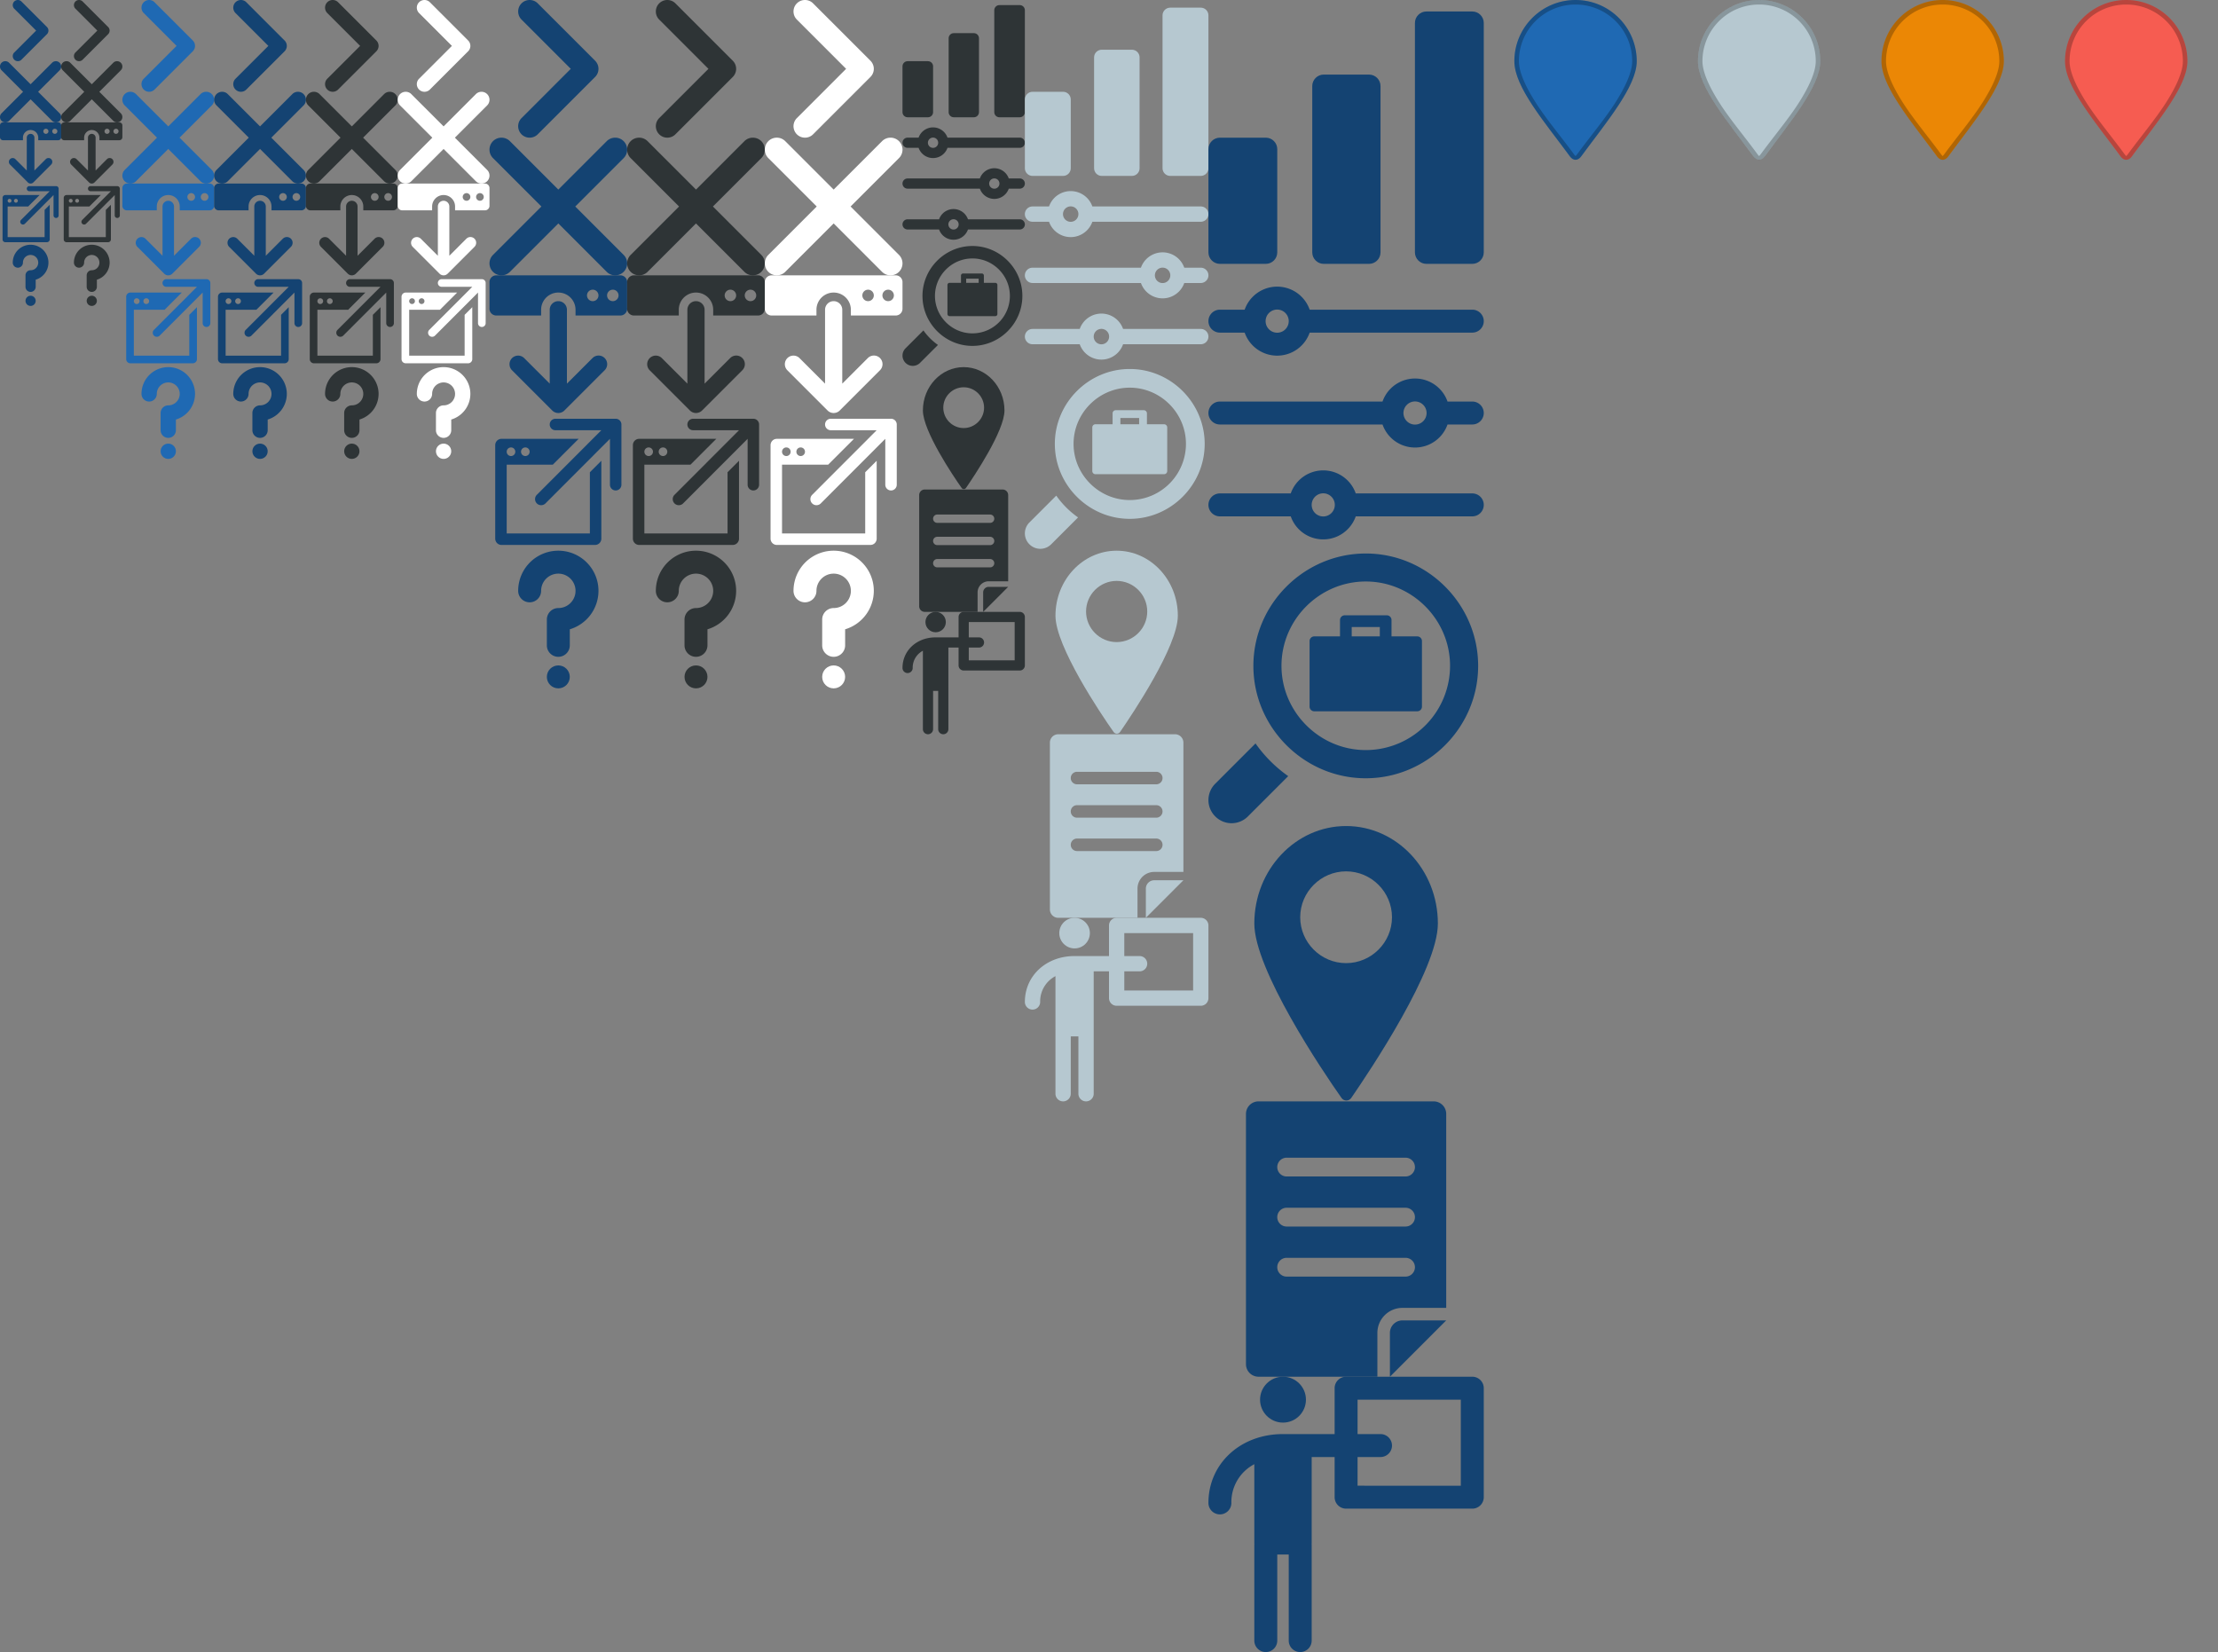 <svg xmlns="http://www.w3.org/2000/svg" xmlns:xlink="http://www.w3.org/1999/xlink" viewBox="0 0 290 216" width="290" height="216">
  <rect x="0" y="0" width="290" height="216" fill="#808080" stroke="none"/>
  <style>
    .dark-blue { fill: #144372; }
    .dark-grey { fill: #2e3436; }
    .blue { fill: #1f69b3; }
    .white { fill: white; }
    .grey { fill: #b6c8d0; }
    .orange { fill: #eb8705; }
    .red { fill: #f65c51; }
  </style>
  <symbol id="common--arrow-right" viewBox="0 0 28 48">
    <path d="M4 48a4 4 0 01-2.828-6.829L18.343 24 1.172 6.828a4 4 0 015.657-5.657l20 20a4 4 0 010 5.657l-20 20A3.989 3.989 0 014 48z"/>
  </symbol>
  <symbol id="common--close" viewBox="0 0 46 46">
    <path d="M28.657 23L44.83 6.828a4 4 0 0 0-5.657-5.657L23 17.343 6.83 1.17a4 4 0 0 0-5.657 5.657L17.342 23 1.173 39.17a4 4 0 0 0 5.657 5.657L23 28.657l16.172 16.171a4 4 0 0 0 5.657-5.657z"/>
  </symbol>
  <symbol id="common--download" viewBox="0 0 48 48">
    <path d="M7.879 33.121l14 14a2.999 2.999 0 0 0 4.242 0l14-14a3 3 0 1 0-4.242-4.242L27 37.758V12a3 3 0 0 0-6 0v25.758l-8.879-8.88a3 3 0 1 0-4.242 4.243z"/>
    <path d="M45.799 0H2.2A2.373 2.373 0 0 0 0 2.514v8.972A2.373 2.373 0 0 0 2.201 14H18v-2a6 6 0 0 1 12 0v2h15.799A2.373 2.373 0 0 0 48 11.486V2.514A2.373 2.373 0 0 0 45.799 0zM36 9a2 2 0 1 1 2-2 2 2 0 0 1-2 2zm7 0a2 2 0 1 1 2-2 2 2 0 0 1-2 2z"/>
  </symbol>
  <symbol id="common--external-link" viewBox="0 0 48 48">
    <path d="M35,20.65V42H6V18H22.09l9-9H4.2A2.2,2.2,0,0,0,2,11.2V43.8A2.2,2.2,0,0,0,4.2,46H36.8A2.2,2.2,0,0,0,39,43.8V16.65ZM12.5,12A1.5,1.5,0,1,1,11,13.5,1.5,1.5,0,0,1,12.5,12Zm-5,0A1.5,1.5,0,1,1,6,13.5,1.5,1.5,0,0,1,7.5,12Z"/>
    <path d="M44,2H23a2,2,0,0,0,0,4H39L16.51,28.52a2.1,2.1,0,0,0,3,3L42,9V25a2,2,0,0,0,4,0V4A2,2,0,0,0,44,2Z"/>
  </symbol>
  <symbol id="common--help" viewBox="0 0 28 48">
    <circle cx="14" cy="44" r="4"/>
    <path d="M28 14a14 14 0 0 0-28 0 4 4 0 0 0 8 0 6 6 0 1 1 6 6 4 4 0 0 0-4 4v9a4 4 0 0 0 8 0v-5.59A14.02 14.02 0 0 0 28 14z"/>
  </symbol>
  <symbol id="group-common" viewBox="0 0 48 240">
    <use xlink:href="#common--arrow-right" width="48" height="48"/>
    <use xlink:href="#common--close" width="48" height="48" y="48"/>
    <use xlink:href="#common--download" width="48" height="48" y="96"/>
    <use xlink:href="#common--external-link" width="48" height="48" y="144"/>
    <use xlink:href="#common--help" width="48" height="48" y="192"/>
  </symbol>
  <symbol id="group-common--8" viewBox="0 0 16 40">
    <use xlink:href="#group-common" width="8" height="40" class="dark-blue"/>
    <use xlink:href="#group-common" width="8" height="40" x="8" class="dark-grey"/>
  </symbol>
  <symbol id="group-common--12" viewBox="0 0 48 60">
    <use xlink:href="#group-common" width="12" height="60" class="blue"/>
    <use xlink:href="#group-common" width="12" height="60" x="12" class="dark-blue"/>
    <use xlink:href="#group-common" width="12" height="60" x="24" class="dark-grey"/>
    <use xlink:href="#group-common" width="12" height="60" x="36" class="white"/>
  </symbol>
  <symbol id="group-common--18" viewBox="0 0 54 90">
    <use xlink:href="#group-common" width="18" height="90" class="dark-blue"/>
    <use xlink:href="#group-common" width="18" height="90" x="18" class="dark-grey"/>
    <use xlink:href="#group-common" width="18" height="90" x="36" class="white"/>
  </symbol>
  <symbol id="content--infographic" viewBox="0 0 48 48">
    <path d="M10 24H2c-1.1 0-2 .9-2 2v18c0 1.1.9 2 2 2h8c1.1 0 2-.9 2-2V26c0-1.1-.9-2-2-2zM28 13h-7.9c-1.1 0-2 .9-2 2v29c0 1.1.9 2 2 2H28c1.1 0 2-.9 2-2V15c0-1.1-.9-2-2-2zM46 2h-8c-1.1 0-2 .9-2 2v40c0 1.1.9 2 2 2h8c1.1 0 2-.9 2-2V4c0-1.1-.9-2-2-2z"/>
  </symbol>
  <symbol id="content--interactive" viewBox="0 0 48 44.064">
    <path d="M2 8.017h4.317a6.007 6.007 0 0011.334 0H46a2 2 0 000-4H17.651a6.006 6.006 0 00-11.334 0H2a2 2 0 000 4zM11.984 4a2.016 2.016 0 11-2.016 2.017A2.018 2.018 0 0111.984 4zM46 36.049H25.683a6.006 6.006 0 00-11.334 0H2a2 2 0 000 4h12.349a6.007 6.007 0 0011.334 0H46a2 2 0 000-4zm-25.984 4.015a2.016 2.016 0 112.016-2.015 2.018 2.018 0 01-2.016 2.015zM46 20.032h-4.317a6.007 6.007 0 00-11.334 0H2a2 2 0 000 4h28.349a6.006 6.006 0 0011.334 0H46a2 2 0 000-4zm-9.984 4.017a2.016 2.016 0 112.016-2.017 2.018 2.018 0 01-2.016 2.017z"/>
  </symbol>
  <symbol id="content--job" viewBox="0 0 49 48">
    <path d="M8.38 33.8L1.2 40.98a4.116 4.116 0 0 0-1.199 2.904c0 2.258 1.857 4.115 4.115 4.115A4.116 4.116 0 0 0 7.02 46.8l7.18-7.18a24.01 24.01 0 0 1-5.82-5.82zM28 0C17.028 0 8 9.028 8 20s9.028 20 20 20 20-9.028 20-20v-.006C48 9.026 38.974 0 28.006 0H28zm11 30.18a15.008 15.008 0 0 1-11 4.802c-8.222 0-14.99-6.76-15-14.982v-.018c0-8.229 6.771-15 15-15s15 6.771 15 15c0 3.781-1.43 7.425-4 10.198z"/>
    <path d="M37.167 14.75h-4.584v-2.917A.839.839 0 0 0 31.75 11h-7.5a.839.839 0 0 0-.833.833v2.917h-4.584a.84.84 0 0 0-.833.833V27.25a.839.839 0 0 0 .833.833h18.334A.839.839 0 0 0 38 27.25V15.583a.84.84 0 0 0-.833-.833zM25.5 13.083h5v1.667h-5v-1.667z"/>
  </symbol>
  <symbol id="content--map" viewBox="0 0 48 48">
    <path d="M24 0C15.2 0 8 7.6 8 17c0 8 11.8 25.6 15.2 30.4.4.6 1.3.6 1.7 0C28.2 42.6 40 25 40 17c0-9.4-7.2-17-16-17zm0 23.9c-4.4 0-8-3.6-8-8s3.6-8 8-8 8 3.6 8 8-3.6 8-8 8z"/>
  </symbol>
  <symbol id="content--report" viewBox="0 0 32 44">
    <path d="M30 0H2a2.006 2.006 0 0 0-2 2v40a2.006 2.006 0 0 0 2 2h19v-7a3.999 3.999 0 0 1 4-4h7V2a2.006 2.006 0 0 0-2-2zm-4.5 28h-19a1.5 1.5 0 0 1 0-3h19a1.5 1.5 0 0 1 0 3zm0-8h-19a1.5 1.5 0 0 1 0-3h19a1.5 1.5 0 0 1 0 3zm0-8h-19a1.5 1.5 0 0 1 0-3h19a1.5 1.5 0 0 1 0 3z"/>
    <path d="M23 37v7l9-9h-7a2.006 2.006 0 0 0-2 2z"/>
  </symbol>
  <symbol id="content--training" viewBox="0 0 48 48">
    <circle cx="13" cy="4" r="4"/>
    <path d="M46 0H24a2 2 0 0 0-2 2v8h-9.024C5.578 10 0 15.16 0 22a2 2 0 0 0 4 0 7.453 7.453 0 0 1 4-6.75V29.1c0 .03.007.057.009.086-.002.03-.009.057-.009.087V46a2 2 0 0 0 4 0V31h2v15a2 2 0 0 0 4 0V29.273c0-.03-.007-.057-.009-.087.002-.029.009-.056.009-.086V14h4v7a2 2 0 0 0 2 2h22a2 2 0 0 0 2-2V2a2 2 0 0 0-2-2zM30 10h-4V4h18v15H26v-5h4a2 2 0 0 0 0-4z"/>
  </symbol>
  <symbol id="group-content" viewBox="0 0 48 288">
    <use xlink:href="#content--infographic" width="48" height="48"/>
    <use xlink:href="#content--interactive" width="48" height="48" y="48"/>
    <use xlink:href="#content--job" width="48" height="48" y="96"/>
    <use xlink:href="#content--map" width="48" height="48" y="144"/>
    <use xlink:href="#content--report" width="48" height="48" y="192"/>
    <use xlink:href="#content--training" width="48" height="48" y="240"/>
  </symbol>
  <symbol id="group-content--16" viewBox="0 0 16 96">
    <use xlink:href="#group-content" width="16" height="96" class="dark-grey"/>
  </symbol>
  <symbol id="group-content--24" viewBox="0 0 24 144">
    <use xlink:href="#group-content" width="24" height="144" class="grey"/>
  </symbol>
  <symbol id="group-content--36" viewBox="0 0 36 216">
    <use xlink:href="#group-content" width="36" height="216" class="dark-blue"/>
  </symbol>
  <symbol id="map-marker--marker" viewBox="0 0 30 45">
    <style xmlns:default="http://www.w3.org/2000/svg">
    .shadow {
      fill: #000000;
      fill-opacity: 0.00;
    }
    .border {
      fill: #000000;
      fill-opacity: 0.25;
    }
  </style>
    <g class="shadow">
      <ellipse cx="15" cy="38.667" rx="11.667" ry="5.833"/>
      <ellipse cx="15" cy="38.667" rx="11.667" ry="5.833"/>
      <ellipse cx="15" cy="38.667" rx="10.556" ry="5.303"/>
      <ellipse cx="15" cy="38.667" rx="9.444" ry="4.772"/>
      <ellipse cx="15" cy="38.667" rx="8.333" ry="4.242"/>
      <ellipse cx="15" cy="38.667" rx="7.222" ry="3.712"/>
      <ellipse cx="15" cy="38.667" rx="6.111" ry="3.182"/>
      <ellipse cx="15" cy="38.667" rx="5" ry="2.651"/>
    </g>
    <path d="M30 15c0 6.194-7.5 15-13.611 23.333-.815 1.111-1.963 1.111-2.778 0C7.5 30 0 21.359 0 15 0 6.716 6.716 0 15 0c8.284 0 15 6.716 15 15z"/>
    <path d="M15 0C6.716 0 0 6.716 0 15c0 6.359 7.5 15 13.611 23.333.833 1.137 1.963 1.111 2.778 0C22.5 30 30 21.194 30 15c0-8.284-6.716-15-15-15zm-.048 38.217a5.349 5.349 0 01-.444-.541c-3.069-4.185-6.67-8.459-9.197-12.412-2.529-3.952-4.2-7.598-4.2-10.264A13.873 13.873 0 0115 1.111h.09A13.873 13.873 0 0128.889 15c0 2.666-1.671 6.312-4.2 10.264-2.527 3.953-6.128 8.227-9.197 12.412a5.283 5.283 0 01-.492.592l-.048-.051z" class="border"/>
  </symbol>
  <symbol id="group-map-marker" viewBox="0 0 48 48">
    <use xlink:href="#map-marker--marker" width="48" height="48"/>
  </symbol>
  <symbol id="group-map-marker--24" viewBox="0 0 96 24">
    <use xlink:href="#group-map-marker" width="24" height="24" class="blue"/>
    <use xlink:href="#group-map-marker" width="24" height="24" x="24" class="grey"/>
    <use xlink:href="#group-map-marker" width="24" height="24" x="48" class="orange"/>
    <use xlink:href="#group-map-marker" width="24" height="24" x="72" class="red"/>
  </symbol>
  <use xlink:href="#group-common--8" width="16" height="40"/>
  <use xlink:href="#group-common--12" width="48" height="60" x="16"/>
  <use xlink:href="#group-common--18" width="54" height="90" x="64"/>
  <use xlink:href="#group-content--16" width="16" height="96" x="118"/>
  <use xlink:href="#group-content--24" width="24" height="144" x="134"/>
  <use xlink:href="#group-content--36" width="36" height="216" x="158"/>
  <use xlink:href="#group-map-marker--24" width="96" height="24" x="194"/>
</svg>